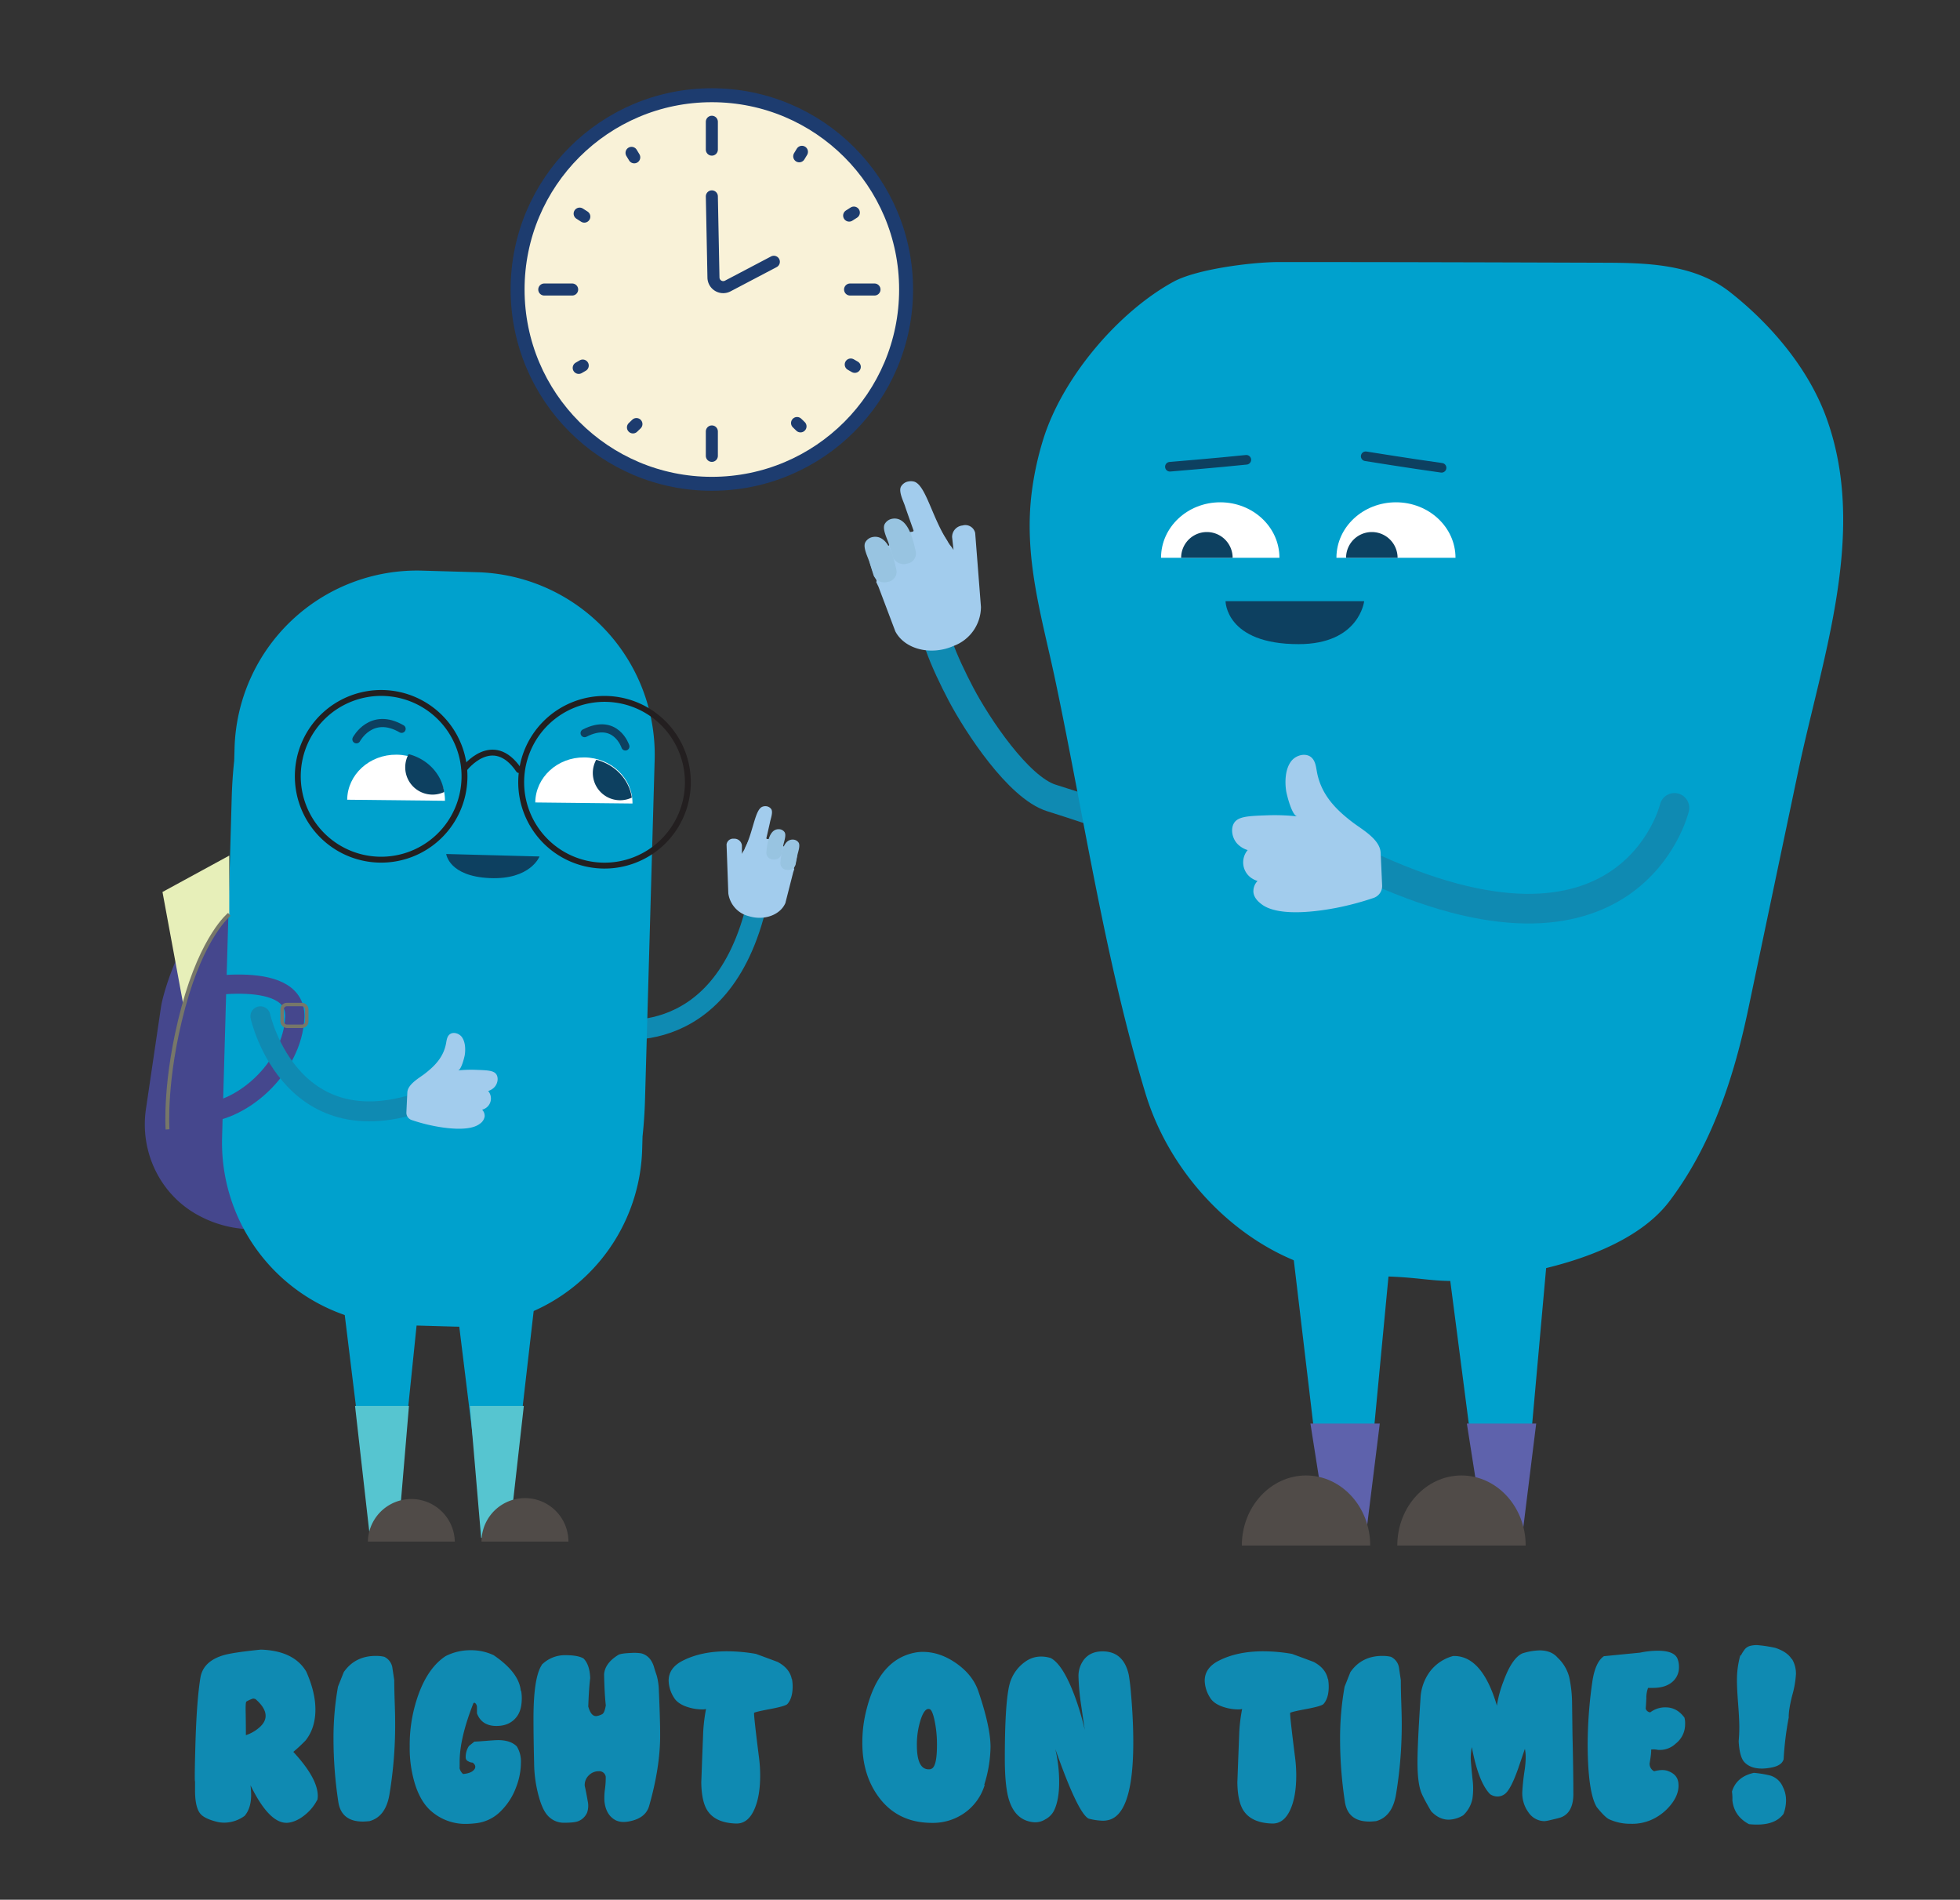 <svg xmlns="http://www.w3.org/2000/svg" viewBox="0 0 1020.63 989.05"><rect x="0" y="0" width="1020.63" height="989.05" fill="#333333" stroke="none"/><defs><style>.cls-1,.cls-12,.cls-13,.cls-16,.cls-17,.cls-19,.cls-2,.cls-20,.cls-21{fill:none;}.cls-1,.cls-16,.cls-2{stroke:#0f8ab2;}.cls-1,.cls-12,.cls-13,.cls-16,.cls-2,.cls-21,.cls-3,.cls-6{stroke-linecap:round;}.cls-1,.cls-12,.cls-13,.cls-16,.cls-17,.cls-19,.cls-2,.cls-20,.cls-21,.cls-3,.cls-6{stroke-miterlimit:10;}.cls-1{stroke-width:14.51px;}.cls-2{stroke-width:10.39px;}.cls-3,.cls-6{fill:#f9f2d8;stroke:#1d3c6f;}.cls-3{stroke-width:7.26px;}.cls-4{fill:#a2cced;}.cls-5{fill:#98c4e1;}.cls-6{stroke-width:6.27px;}.cls-7{fill:#00a1cd;}.cls-8{fill:#45478d;}.cls-9{fill:#56c5d0;}.cls-10{fill:#504b48;}.cls-11{fill:#0d4060;}.cls-12,.cls-21{stroke:#0d4060;}.cls-12{stroke-width:4.23px;}.cls-13{stroke:#231f20;stroke-width:3.07px;}.cls-14{fill:#fff;}.cls-15{fill:#5e62ac;}.cls-16{stroke-width:15.44px;}.cls-17{stroke:#45478d;stroke-width:10px;}.cls-18{fill:#e7efb9;}.cls-19,.cls-20{stroke:#777769;}.cls-19{stroke-width:2px;}.cls-20{stroke-width:1.78px;}.cls-21{stroke-width:5px;}.cls-22{fill:#0f8ab2;}</style></defs><g id="Layer_1" data-name="Layer 1"><path class="cls-1" d="M600.72,433.55s-26-9.58-53.24-18.12c-17.23-5.41-38.56-37.92-47-53.9-8.69-16.54-17.43-36.48-14.37-45.11"/><path class="cls-2" d="M394.42,469.48C375.9,550.72,314.73,535,314.73,535"/><circle class="cls-3" cx="370.68" cy="150.73" r="101.15"/><path class="cls-4" d="M456.27,303a1.12,1.12,0,0,0,0-1.21c-1.12-1.82-3.34-8.69-3.77-10.61a1.13,1.13,0,0,0,.07-.84c-.19-.66-.35-1.33-.49-2,0-.1,0-.19,0-.28a31.57,31.57,0,0,1,.2-6c1.19-1.24,1.22,4.44,2.43,3.24l0,0a1.66,1.66,0,0,1,2.59.45l.06.12c1.16-1.29.48,2.28,1.87,1.24l4-3.43a1.38,1.38,0,0,1,.79-.37,1.41,1.41,0,0,0,1.06-.63c.73-1-2.2-5.24-1.46-6.27.32.39.59.56.8.13l7.84.68a1.6,1.6,0,0,0,.44,0c.71-.14,1.42-.26,2.13-.35a1.64,1.64,0,0,0,1.25-2.42l-1.48-2.75c0-.06.08-.09.12-.16,1.69-3.45,3.49-5.45,6.79-6.24a1.66,1.66,0,0,1,1.8.72l11.24,17.56.12.16a18,18,0,0,1,1.85,2.57l-.73-6.68a6,6,0,0,1,5.42-6.05l.3-.08a5.26,5.26,0,0,1,6.3,4l3,38.49v.2a21.77,21.77,0,0,1-14.29,20.12c-11.69,5.13-25.26,1.79-30.23-7.47a1.75,1.75,0,0,1-.11-.24l-8.75-23.16"/><path class="cls-4" d="M473.15,250.64a6.61,6.61,0,0,1,2.73.07c6.08,1.57,9.31,18.27,17.47,31,0,.13-.47,3.58-.45,3.72.42,2.88-9.07-11.92-11.95-11.5-3,1-2,10.67-3.31,7.85-.73-2.34-5.6-15.81-6.33-18.15-.82-2.6-3.52-7.69-2.15-10.27A5.5,5.5,0,0,1,473.15,250.64Z"/><path class="cls-5" d="M464.67,270.07a6.62,6.62,0,0,1,2.73.08c6.08,1.56,8.2,11.48,9.43,16.85a2.7,2.7,0,0,1,.08.41,5.29,5.29,0,0,1-4.44,6,6.13,6.13,0,0,1-7.45-3.28c-.72-2.34-1.47-4.68-2.19-7-.82-2.61-3.53-7.69-2.15-10.28A5.59,5.59,0,0,1,464.67,270.07Z"/><path class="cls-5" d="M454.58,279.57a6.4,6.4,0,0,1,2.72.08c6.09,1.56,8.2,11.48,9.44,16.85,0,.13.06.27.08.41a5.29,5.29,0,0,1-4.45,6,6.11,6.11,0,0,1-7.44-3.28c-.72-2.34-1.47-4.68-2.19-7-.83-2.61-3.53-7.69-2.15-10.28A5.52,5.52,0,0,1,454.58,279.57Z"/><path class="cls-4" d="M413.61,452.46a.72.72,0,0,1-.09-.78,40.84,40.84,0,0,0,1.66-7.17.73.73,0,0,1-.11-.54c.07-.44.13-.89.17-1.34v-.19a20.45,20.45,0,0,0-.57-3.86c-.87-.72-.46,3-1.34,2.28h0a1.08,1.08,0,0,0-1.65.48l0,.09c-.85-.75-.14,1.51-1.12.94l-2.84-1.93a.84.84,0,0,0-.54-.18.91.91,0,0,1-.73-.33c-.56-.62,1-3.57.48-4.18-.18.28-.34.41-.51.15l-5,1a1.42,1.42,0,0,1-.29,0c-.47,0-.94-.07-1.41-.07a1.09,1.09,0,0,1-1-1.49l.76-1.89s-.06-.05-.09-.1c-1.35-2.11-2.67-3.27-4.87-3.54a1.09,1.09,0,0,0-1.12.6l-6,12.24-.06.11a11.45,11.45,0,0,0-1,1.81l0-4.4a3.92,3.92,0,0,0-4-3.52l-.2,0a3.44,3.44,0,0,0-3.8,3.06l.91,25.21a.62.62,0,0,0,0,.13A14.22,14.22,0,0,0,390,477c8,2.46,16.53-.71,19.07-7.09a1,1,0,0,0,0-.16l4-15.69"/><path class="cls-4" d="M398.76,419.72A4.26,4.26,0,0,0,397,420c-3.83,1.46-4.68,12.55-9,21.43,0,.09.57,2.29.57,2.39-.06,1.89,5-8.42,6.9-8.36,2,.4,2.11,6.78,2.73,4.85.3-1.57,2.46-10.68,2.76-12.25.34-1.75,1.72-5.25.63-6.83A3.64,3.64,0,0,0,398.76,419.72Z"/><path class="cls-5" d="M405.71,431.71a4.45,4.45,0,0,0-1.77.25c-3.83,1.47-4.46,8.06-4.87,11.64,0,.09,0,.18,0,.27a3.45,3.45,0,0,0,3.33,3.56,4,4,0,0,0,4.59-2.68c.29-1.57.61-3.15.9-4.72.34-1.76,1.72-5.26.63-6.83A3.6,3.6,0,0,0,405.71,431.71Z"/><path class="cls-5" d="M413,437.12a4.26,4.26,0,0,0-1.77.26c-3.83,1.46-4.47,8.06-4.87,11.64a2.45,2.45,0,0,0,0,.27,3.46,3.46,0,0,0,3.33,3.56,4,4,0,0,0,4.59-2.68c.29-1.58.6-3.15.9-4.73.34-1.75,1.72-5.25.63-6.83A3.63,3.63,0,0,0,413,437.12Z"/><path class="cls-6" d="M370.68,102.25l.84,42.26a5.08,5.08,0,0,0,7.44,4.4l24-12.62"/><line class="cls-6" x1="370.68" y1="63.39" x2="370.68" y2="77.9"/><line class="cls-6" x1="370.68" y1="224.62" x2="370.68" y2="237.33"/><line class="cls-6" x1="283.42" y1="150.73" x2="297.94" y2="150.73"/><line class="cls-6" x1="442.66" y1="150.73" x2="455.37" y2="150.73"/><line class="cls-6" x1="415.05" y1="220.24" x2="416.85" y2="221.98"/><line class="cls-6" x1="442.18" y1="112.24" x2="444.62" y2="110.68"/><line class="cls-6" x1="443.01" y1="189.78" x2="445.11" y2="190.99"/><line class="cls-6" x1="416.18" y1="81.37" x2="417.59" y2="79.04"/><line class="cls-6" x1="331.41" y1="220.78" x2="329.6" y2="222.52"/><line class="cls-6" x1="304.27" y1="112.78" x2="301.84" y2="111.22"/><line class="cls-6" x1="303.45" y1="190.32" x2="301.35" y2="191.53"/><line class="cls-6" x1="330.27" y1="81.91" x2="328.86" y2="79.58"/><path class="cls-7" d="M781.93,664.66c-36,5.2-35-.22-68-.22-52.82,0-101.76-43.36-117.44-95.15-21-69.22-31.91-143.55-46.85-214.58-7.1-33.71-17.07-64.93-12.14-100.26a162,162,0,0,1,5.77-25.81c10.27-32.79,39.64-66.63,67.87-82,12-6.53,40.71-10.2,54.87-10.21,59.54,0,109.9.16,169.44.35,21.83.07,46.63.6,65.27,15.18,20.43,16,40.31,38.71,50,64.64,22.24,59.79-1.79,125.28-14.32,184.84q-13,61.89-26,123.78c-7.55,36-19.12,71.11-41.12,100.23C850.59,650.06,810,660.6,781.93,664.66Z"/><path class="cls-8" d="M167.51,636.87l-30.75,2.91A59.29,59.29,0,0,1,103,632.57c-19.7-10.76-30.28-33-27-55.19l7.82-53c.85-5.73,4.9-18.81,9.7-28.43,18.28-36.58,31.76-37,59-39.6l-2.11.2a54.08,54.08,0,0,1,58.76,48.59l6.9,72.93A54.06,54.06,0,0,1,167.51,636.87Z"/><polyline class="cls-7" points="235.37 659.93 250.74 784.86 266.12 784.86 282.3 644.32"/><polygon class="cls-9" points="265.04 800.66 250.54 800.66 244.69 731.97 272.77 731.97 265.04 800.66"/><path class="cls-10" d="M250.74,802.59a22.63,22.63,0,0,1,45.26,0"/><path class="cls-7" d="M248.54,297.91l-28.68-.82a95.07,95.07,0,0,0-97.72,92.34l-.19,6.65c-.72,6.65-1.13,13.29-1.31,19.79l-5,176.27A95.08,95.08,0,0,0,208,689.86l28.68.81a95.05,95.05,0,0,0,97.72-92.33l.19-6.66c.72-6.65,1.13-13.29,1.31-19.78l5-176.28A95.06,95.06,0,0,0,248.54,297.91Z"/><path class="cls-11" d="M280.93,445.91S276.28,458.1,255,457.16s-22.64-12.54-22.64-12.54Z"/><path class="cls-12" d="M185.59,384.91s7.71-14.62,23.54-5.46"/><path class="cls-12" d="M325.66,388.62s-4.94-15.24-21.24-6.93"/><path class="cls-13" d="M241.86,405.33a43.4,43.4,0,1,1-42.23-44.54A43.4,43.4,0,0,1,241.86,405.33Z"/><path class="cls-13" d="M358.18,408.41A43.4,43.4,0,1,1,316,363.88,43.41,43.41,0,0,1,358.18,408.41Z"/><path class="cls-13" d="M241.91,400.15s14.67-19.21,28.25.74"/><path class="cls-14" d="M278.73,417.78c.15-13.1,11.59-23.6,25.57-23.45s25.2,10.9,25.06,24"/><path class="cls-14" d="M180.79,416.36c.14-13.1,11.65-23.6,25.71-23.45s25.34,10.9,25.2,24"/><polyline class="cls-7" points="176.44 659.54 191.81 784.85 207.19 784.85 220.03 659.93"/><polygon class="cls-9" points="207.17 800.66 192.66 800.66 184.88 731.97 212.96 731.97 207.17 800.66"/><path class="cls-10" d="M191.57,802.59a22.63,22.63,0,0,1,45.25,0"/><polyline class="cls-7" points="809.08 616 792.49 801.1 772.61 801.1 749.57 623.48"/><polyline class="cls-7" points="726.97 623.13 710.38 797.58 690.5 797.58 670.68 630.47"/><polygon class="cls-15" points="773.26 801.1 763.84 741.15 799.94 741.15 793.12 796.13 773.26 801.1"/><polygon class="cls-15" points="691.81 801.1 682.38 741.15 718.49 741.15 711.67 796.13 691.81 801.1"/><path class="cls-10" d="M727.61,804.66c0-20.16,15-36.49,33.42-36.49s33.43,16.33,33.43,36.49"/><path class="cls-10" d="M713.51,804.66c0-20.16-15-36.49-33.42-36.49s-33.43,16.33-33.43,36.49"/><path class="cls-14" d="M666.24,290.41c0-16-13.8-28.9-30.83-28.9s-30.83,12.94-30.83,28.9"/><path class="cls-11" d="M641.87,290.41a13.41,13.41,0,1,0-26.82,0"/><path class="cls-14" d="M695.92,290.41c0-16,13.88-28.9,31-28.9s31,12.94,31,28.9"/><path class="cls-11" d="M727.76,290.41a13.41,13.41,0,0,0-26.82,0"/><path class="cls-11" d="M638.18,313s0,22.37,38.05,22.36c31.65,0,34.13-22.36,34.13-22.36Z"/><path class="cls-11" d="M212.78,392.63a14.21,14.21,0,0,0,18.51,19.71C229.92,402.84,222.53,395.12,212.78,392.63Z"/><path class="cls-11" d="M310.47,395.55A14.21,14.21,0,0,0,329,415.26C327.6,405.76,320.22,398,310.47,395.55Z"/><path class="cls-16" d="M871.93,420.61s-22.73,95-161.57,29.34"/><path class="cls-4" d="M718.94,443.94c-.33-7-9.76-12.15-14.42-15.69-9.45-7.16-16.73-14.93-18.81-26.67-.44-2.46-.77-5.14-2.5-6.93-2.89-3-8.3-1.65-10.83,1.64-3.13,4.07-3.38,10.53-2.65,15.44.31,2,3,13,5.81,13.3a110.37,110.37,0,0,0-15.64-.56c-10,.35-15.23.6-17.33,4.08-1.77,2.92-1.07,7.57,1.6,10.59a12.13,12.13,0,0,0,5.54,3.43A9.9,9.9,0,0,0,651,456.65a11.17,11.17,0,0,0,3.85,2,7.62,7.62,0,0,0-2.15,5.85c.3,3.17,2.93,5.24,4.1,6.16,9.21,7.25,31.74,3.4,39.06,2a150.39,150.39,0,0,0,19.42-5.18,6.54,6.54,0,0,0,4.44-6.49Q719.34,452.42,718.94,443.94Z"/><path class="cls-17" d="M97.35,515.22s57.1-12.32,56.16,14.21-28.42,51.05-51.16,50.1"/><path class="cls-2" d="M229.38,569.69c-77.3,34.1-93.79-40.58-93.79-40.58"/><path class="cls-18" d="M95.45,523s12.51-40.92,23.94-46.91V445.44L84.61,464.39Z"/><path class="cls-19" d="M119.39,476.07S105.56,487,95.45,524.53,87.24,588,87.24,588"/><rect class="cls-20" x="146.9" y="522.98" width="12.84" height="11.34" rx="2.49"/><path class="cls-21" d="M609.2,243s24.37-2,39.8-3.62"/><path class="cls-21" d="M711.16,237.55s24.15,3.88,39.51,6"/><path class="cls-4" d="M212.11,568.78c.2-4.22,5.93-7.38,8.76-9.53,5.75-4.36,10.18-9.09,11.44-16.23.27-1.49.47-3.12,1.53-4.21,1.75-1.81,5-1,6.58,1,1.9,2.48,2.06,6.4,1.61,9.39-.19,1.23-1.84,7.9-3.54,8.09A66.87,66.87,0,0,1,248,557c6.11.21,9.26.36,10.54,2.47,1.08,1.78.65,4.61-1,6.45A7.32,7.32,0,0,1,254.2,568a6,6,0,0,1-.79,8.57,6.89,6.89,0,0,1-2.34,1.18,4.61,4.61,0,0,1,1.3,3.56,5.7,5.7,0,0,1-2.49,3.74c-5.6,4.41-19.3,2.07-23.75,1.2a89.88,89.88,0,0,1-11.81-3.15,4,4,0,0,1-2.7-3.95Q211.86,573.94,212.11,568.78Z"/><path class="cls-22" d="M165.28,937.09h-.11a23.42,23.42,0,0,1-5.3,6.88q-4.86,4.39-9.81,5-9.59,1-19.62-19.51a43.32,43.32,0,0,1,.34,5q0,6.91-3.38,10.92A18.22,18.22,0,0,1,117,948.93a16.87,16.87,0,0,1-4.06-.45q-6.64-1.68-8.68-4.28-2.7-3.36-2.7-12.14v-4.5q-.35-.33.22-20.13.67-22.38,2.6-34.08,1.45-8.43,11.95-11.58,5-1.47,19.5-2.93,17.25.57,23.68,11.5,4.84,10.95,4.73,20.07-.1,9.36-5.07,15.67a82.1,82.1,0,0,1-6.43,6q12.75,13.76,12.74,23A13.43,13.43,0,0,1,165.28,937.09ZM133,884.55h-.11a3.7,3.7,0,0,0-1.13-.22,16.71,16.71,0,0,0-3.49,1.57c-.3.31-.42,2.22-.34,5.75q.11,6.21.11,11.73a20.18,20.18,0,0,0,7.27-4.23c2-1.84,3-3.78,3-5.81Q138.33,889.17,133,884.55Z"/><path class="cls-22" d="M205.3,874.74q0,4.62.23,11.28t.22,8.57a221.08,221.08,0,0,1-3,39.91q-2,11.38-10.37,13.64c-1.66.15-2.78.22-3.39.22q-11.38,0-12.85-10.48a219.65,219.65,0,0,1-2.48-32.58A152.26,152.26,0,0,1,176,878.12l3-7.55q5.86-8.46,16.69-8.46a19.37,19.37,0,0,1,4.4.46,7.61,7.61,0,0,1,4.17,5.29Z"/><path class="cls-22" d="M271.37,880.27a22.44,22.44,0,0,1,.34,3.83q0,6.09-2.48,9.47-3.84,5.29-11.5,5-7-.33-9.36-6.54v-3.16a2.89,2.89,0,0,0-1.13-2.36l-.67.11q-7.23,18.27-7.22,30.67c0,2.78,0,3.76-.11,2.93a5.6,5.6,0,0,0,1.91,3.38q5-.45,6.2-3c.38-1.06,0-2-1.24-2.94a4.36,4.36,0,0,1-2.25-.67,2.1,2.1,0,0,1-1.35-1.81A10.43,10.43,0,0,1,244.2,909l2.82-2.26q1.13,0,5.92-.39t6.37-.4q6.53,0,9.8,3.27a14.85,14.85,0,0,1,2.15,8.46,35.9,35.9,0,0,1-2.48,12.74,33.63,33.63,0,0,1-7.67,12.17,21.45,21.45,0,0,1-12.51,6.54,48.65,48.65,0,0,1-6.09.45,27,27,0,0,1-17.7-6.42q-5.42-4.51-8.46-13.53a63.64,63.64,0,0,1-3-20.41,77.33,77.33,0,0,1,5.07-28.41q5.07-13,13.64-18.6a28.21,28.21,0,0,1,13.19-3.05,27,27,0,0,1,11.84,2.6q13.2,9,14.09,18.49Z"/><path class="cls-22" d="M282.19,866.74h-.11a17,17,0,0,1,12.51-5q6.32,0,9.25,1.69,3.27,3.27,3.49,10.26-.68,5.52-1,14.77c.9,3.3,2.25,5,4.06,5a8.49,8.49,0,0,0,3.15-1q1.25-.56,1.92-4.62-.68-5.87-.9-16.12.45-5.87,7.44-10.15,1.35-.78,6.65-1a23.84,23.84,0,0,1,5.3.22q5.07,1.35,6.77,7.67c.37,1.28.79,2.55,1.24,3.83a32.28,32.28,0,0,1,1.12,7.56q.69,15.78.68,23.67,0,16.69-5.75,36.76-1.8,6.19-9.92,7.89-5.19,1.13-8.34-1-4.29-2.8-5-9.35a31.52,31.52,0,0,1,.28-6.43,43.07,43.07,0,0,0,.39-6.43,3.41,3.41,0,0,0-3.68-2.81,7.19,7.19,0,0,0-5.12,2.14,6.92,6.92,0,0,0-2.13,5.52c.37,1.51.9,4.17,1.57,8a11,11,0,0,1-.33,5.86,8.45,8.45,0,0,1-4.4,4.4q-2,.9-7.44.9a11.22,11.22,0,0,1-8.57-3.61q-2.82-3-4.74-10A67.86,67.86,0,0,1,278.13,918q-.33-13.65-.33-23.34Q277.8,873.16,282.19,866.74Z"/><path class="cls-22" d="M412.3,874.18h.11a22.77,22.77,0,0,1,.34,4.39q-.12,5.64-2.71,8.57c-.67.76-3.7,1.64-9.07,2.65s-8.14,1.68-8.29,2q-.23,1.23,2.59,23.56a71.87,71.87,0,0,1,.57,9q0,10.26-2.71,16.91-3.37,8.34-9.92,8.12-10.6-.35-14.77-6.65-3.15-4.74-3.27-15,0,.9.45-11.84l.57-14.43a89.82,89.82,0,0,1,1.46-11.72,6.9,6.9,0,0,1-2,.22,24.65,24.65,0,0,1-7.66-1.24q-5.19-1.69-7.11-5a17.33,17.33,0,0,1-2.7-8.68q0-6.76,7.44-10.49,9.59-4.85,23.11-4.84a87,87,0,0,1,14.88,1.35q3.72,1.35,11.28,4.17Q411.17,868.54,412.3,874.18Z"/><path class="cls-22" d="M512.64,929.2l.11.11a27.58,27.58,0,0,1-10.31,14.43,28.51,28.51,0,0,1-17.08,5.3q-17.92,0-27.85-13.53-8.46-11.5-8.46-28a67.32,67.32,0,0,1,1.36-14q6.19-29.43,26.27-33.15a21.24,21.24,0,0,1,3.83-.34q9,0,17.53,6t11.44,14.54q6.32,18.61,6.32,29a68.53,68.53,0,0,1-3.27,19.62Zm-28-8.12V921q3.27-.57,3.27-12.52a60.53,60.53,0,0,0-1.24-12.68q-1.24-5.81-2.71-6-2.47-.68-4.51,5.41a42.31,42.31,0,0,0-2,13.42Q477.46,922.21,484.68,921.08Z"/><path class="cls-22" d="M589,882.52v-.11q1.13,13.08,1.13,24.69,0,35.74-11.84,40.14a11.92,11.92,0,0,1-4.17.67,31.65,31.65,0,0,1-7.33-1.12q-5.64-3.16-17.25-36.2a75.78,75.78,0,0,1,2,17.19q0,9.39-2.71,14.93a10.58,10.58,0,0,1-4.45,4.46,9.84,9.84,0,0,1-6.15,1.53q-9.36-.9-12.74-11.4-2.25-7-2.25-21.68,0-28.56,2.37-38.38a20.85,20.85,0,0,1,8.23-12.08,13.87,13.87,0,0,1,8.34-2.71,16.47,16.47,0,0,1,5,.79q6.54,3.5,12.85,20.86a140.62,140.62,0,0,1,4.85,16.57q-1.12-7.44-1.92-13.08a120.6,120.6,0,0,1-1.35-14.54,14,14,0,0,1,2.93-9.13q3.39-4.17,9.59-4.17,10.93,0,13.64,12.17A105,105,0,0,1,589,882.52Z"/><path class="cls-22" d="M691.45,874.18h.12a23.72,23.72,0,0,1,.33,4.39q-.1,5.64-2.7,8.57-1,1.14-9.08,2.65c-5.37,1-8.14,1.68-8.29,2q-.23,1.23,2.6,23.56a73.79,73.79,0,0,1,.56,9q0,10.26-2.7,16.91-3.39,8.34-9.93,8.12-10.59-.35-14.77-6.65-3.15-4.74-3.26-15,0,.9.45-11.84l.56-14.43a88,88,0,0,1,1.47-11.72,6.94,6.94,0,0,1-2,.22,24.66,24.66,0,0,1-7.67-1.24q-5.19-1.69-7.1-5a17.25,17.25,0,0,1-2.71-8.68q0-6.76,7.44-10.49,9.59-4.85,23.11-4.84a87.18,87.18,0,0,1,14.89,1.35q3.72,1.35,11.27,4.17Q690.33,868.54,691.45,874.18Z"/><path class="cls-22" d="M729.45,874.74q0,4.62.22,11.28t.23,8.57a221,221,0,0,1-3,39.91q-2,11.38-10.37,13.64c-1.65.15-2.78.22-3.38.22q-11.39,0-12.85-10.48a218.31,218.31,0,0,1-2.48-32.58,152.32,152.32,0,0,1,2.36-27.18l3-7.55q5.85-8.46,16.68-8.46a19.3,19.3,0,0,1,4.4.46,7.58,7.58,0,0,1,4.17,5.29Z"/><path class="cls-22" d="M819.3,933.93q0,5.87-2.36,9.14a8.79,8.79,0,0,1-5,3.38c-1.06.3-2.6.67-4.63,1.13a18.41,18.41,0,0,1-3,.56,10.13,10.13,0,0,1-8.23-4.34A16.94,16.94,0,0,1,792.7,933a114.76,114.76,0,0,1,1.24-11.5q1-7,.11-11-.57,1.69-3.5,10.26-3.82,10.83-6.87,13.19a6.32,6.32,0,0,1-4.06,1.36,6.87,6.87,0,0,1-3.72-1.24q-6.09-6.31-9.47-24.47a29,29,0,0,0-.57,5.75q0,1.7.9,10.71a37.7,37.7,0,0,1,0,10.26,16,16,0,0,1-4.84,8.79,15.23,15.23,0,0,1-7.56,2.26q-5,0-9.13-4.4-4.62-7.89-5.41-10.48-1.7-5.09-1.69-15.22,0-9.36,1.58-33.15a25.28,25.28,0,0,1,5-14,22.35,22.35,0,0,1,12-7.95q15-.43,22.77,25.82a60,60,0,0,1,3.5-12.85q4.29-11.73,9.7-14.32a32.6,32.6,0,0,1,9-1.58q6.19,0,9.47,3.84a21,21,0,0,1,6,10.14,66,66,0,0,1,1.47,13.31q.11,8.34.22,16.68.45,18.5.45,30.67Z"/><path class="cls-22" d="M877.14,894.25a11,11,0,0,1,.34,3.49,12.61,12.61,0,0,1-4.85,10,12,12,0,0,1-9.47,3.27,8.75,8.75,0,0,0-3.38-.12c.15.91-.11,3.31-.79,7.22a4.39,4.39,0,0,0,2.37,4.06q4.62-1.25,7.55,0,4.62,1.8,5.07,6.09.57,4.85-2.81,9.86a27.14,27.14,0,0,1-9.36,8.4,24.73,24.73,0,0,1-12.52,3,26.54,26.54,0,0,1-11.38-2.36q-2.14-1-6.43-6.32-4.62-7.67-4.74-32.35a231.81,231.81,0,0,1,2.37-32.47q1.47-10.61,6.09-13.76L854,860.42a45.54,45.54,0,0,1,9.24-1c5.87,0,9.32,1.46,10.38,4.4a11.47,11.47,0,0,1,.67,4.05,9.84,9.84,0,0,1-3.61,7.9q-3.6,3-10,3H858.2a14.34,14.34,0,0,0-.9,5.37c-.15,3.12-.27,4.91-.34,5.36a2.71,2.71,0,0,0,2.37,2,12.82,12.82,0,0,1,8.23-2.59Q873.31,889,877.14,894.25Z"/><path class="cls-22" d="M928.38,930.3a15.18,15.18,0,0,1,1.66,7.09,19.79,19.79,0,0,1-1.33,7q-4.1,5.54-13.74,5.54c-1.4,0-2.81-.08-4.21-.22q-7.77-4.11-8.65-12.42a27.64,27.64,0,0,0-.22-4.54q2.33-7.75,11.42-9.76a55.36,55.36,0,0,1,8.64,1.44A10.37,10.37,0,0,1,928.38,930.3ZM933,863.79l.11-.11a14.8,14.8,0,0,1,2.1,7.87,51.11,51.11,0,0,1-1.94,11.09c-1.29,5.09-1.9,8.94-1.82,11.52a163.14,163.14,0,0,0-2.66,21.73q-1,3.66-7.54,4.54a22.17,22.17,0,0,1-3.77.34q-5.88,0-9-3.22-2.65-2.65-3.1-11.08.33-3.33.33-7.21,0-4.21-.61-12.19t-.61-11.86a47.62,47.62,0,0,1,1.77-13.52l.22.33a17.93,17.93,0,0,1,1.67-2.77,5.44,5.44,0,0,1,2.94-2.28,13.76,13.76,0,0,1,3.82-.49,71.13,71.13,0,0,1,9.53,1.44Q930.71,860,933,863.79Z"/></g></svg>